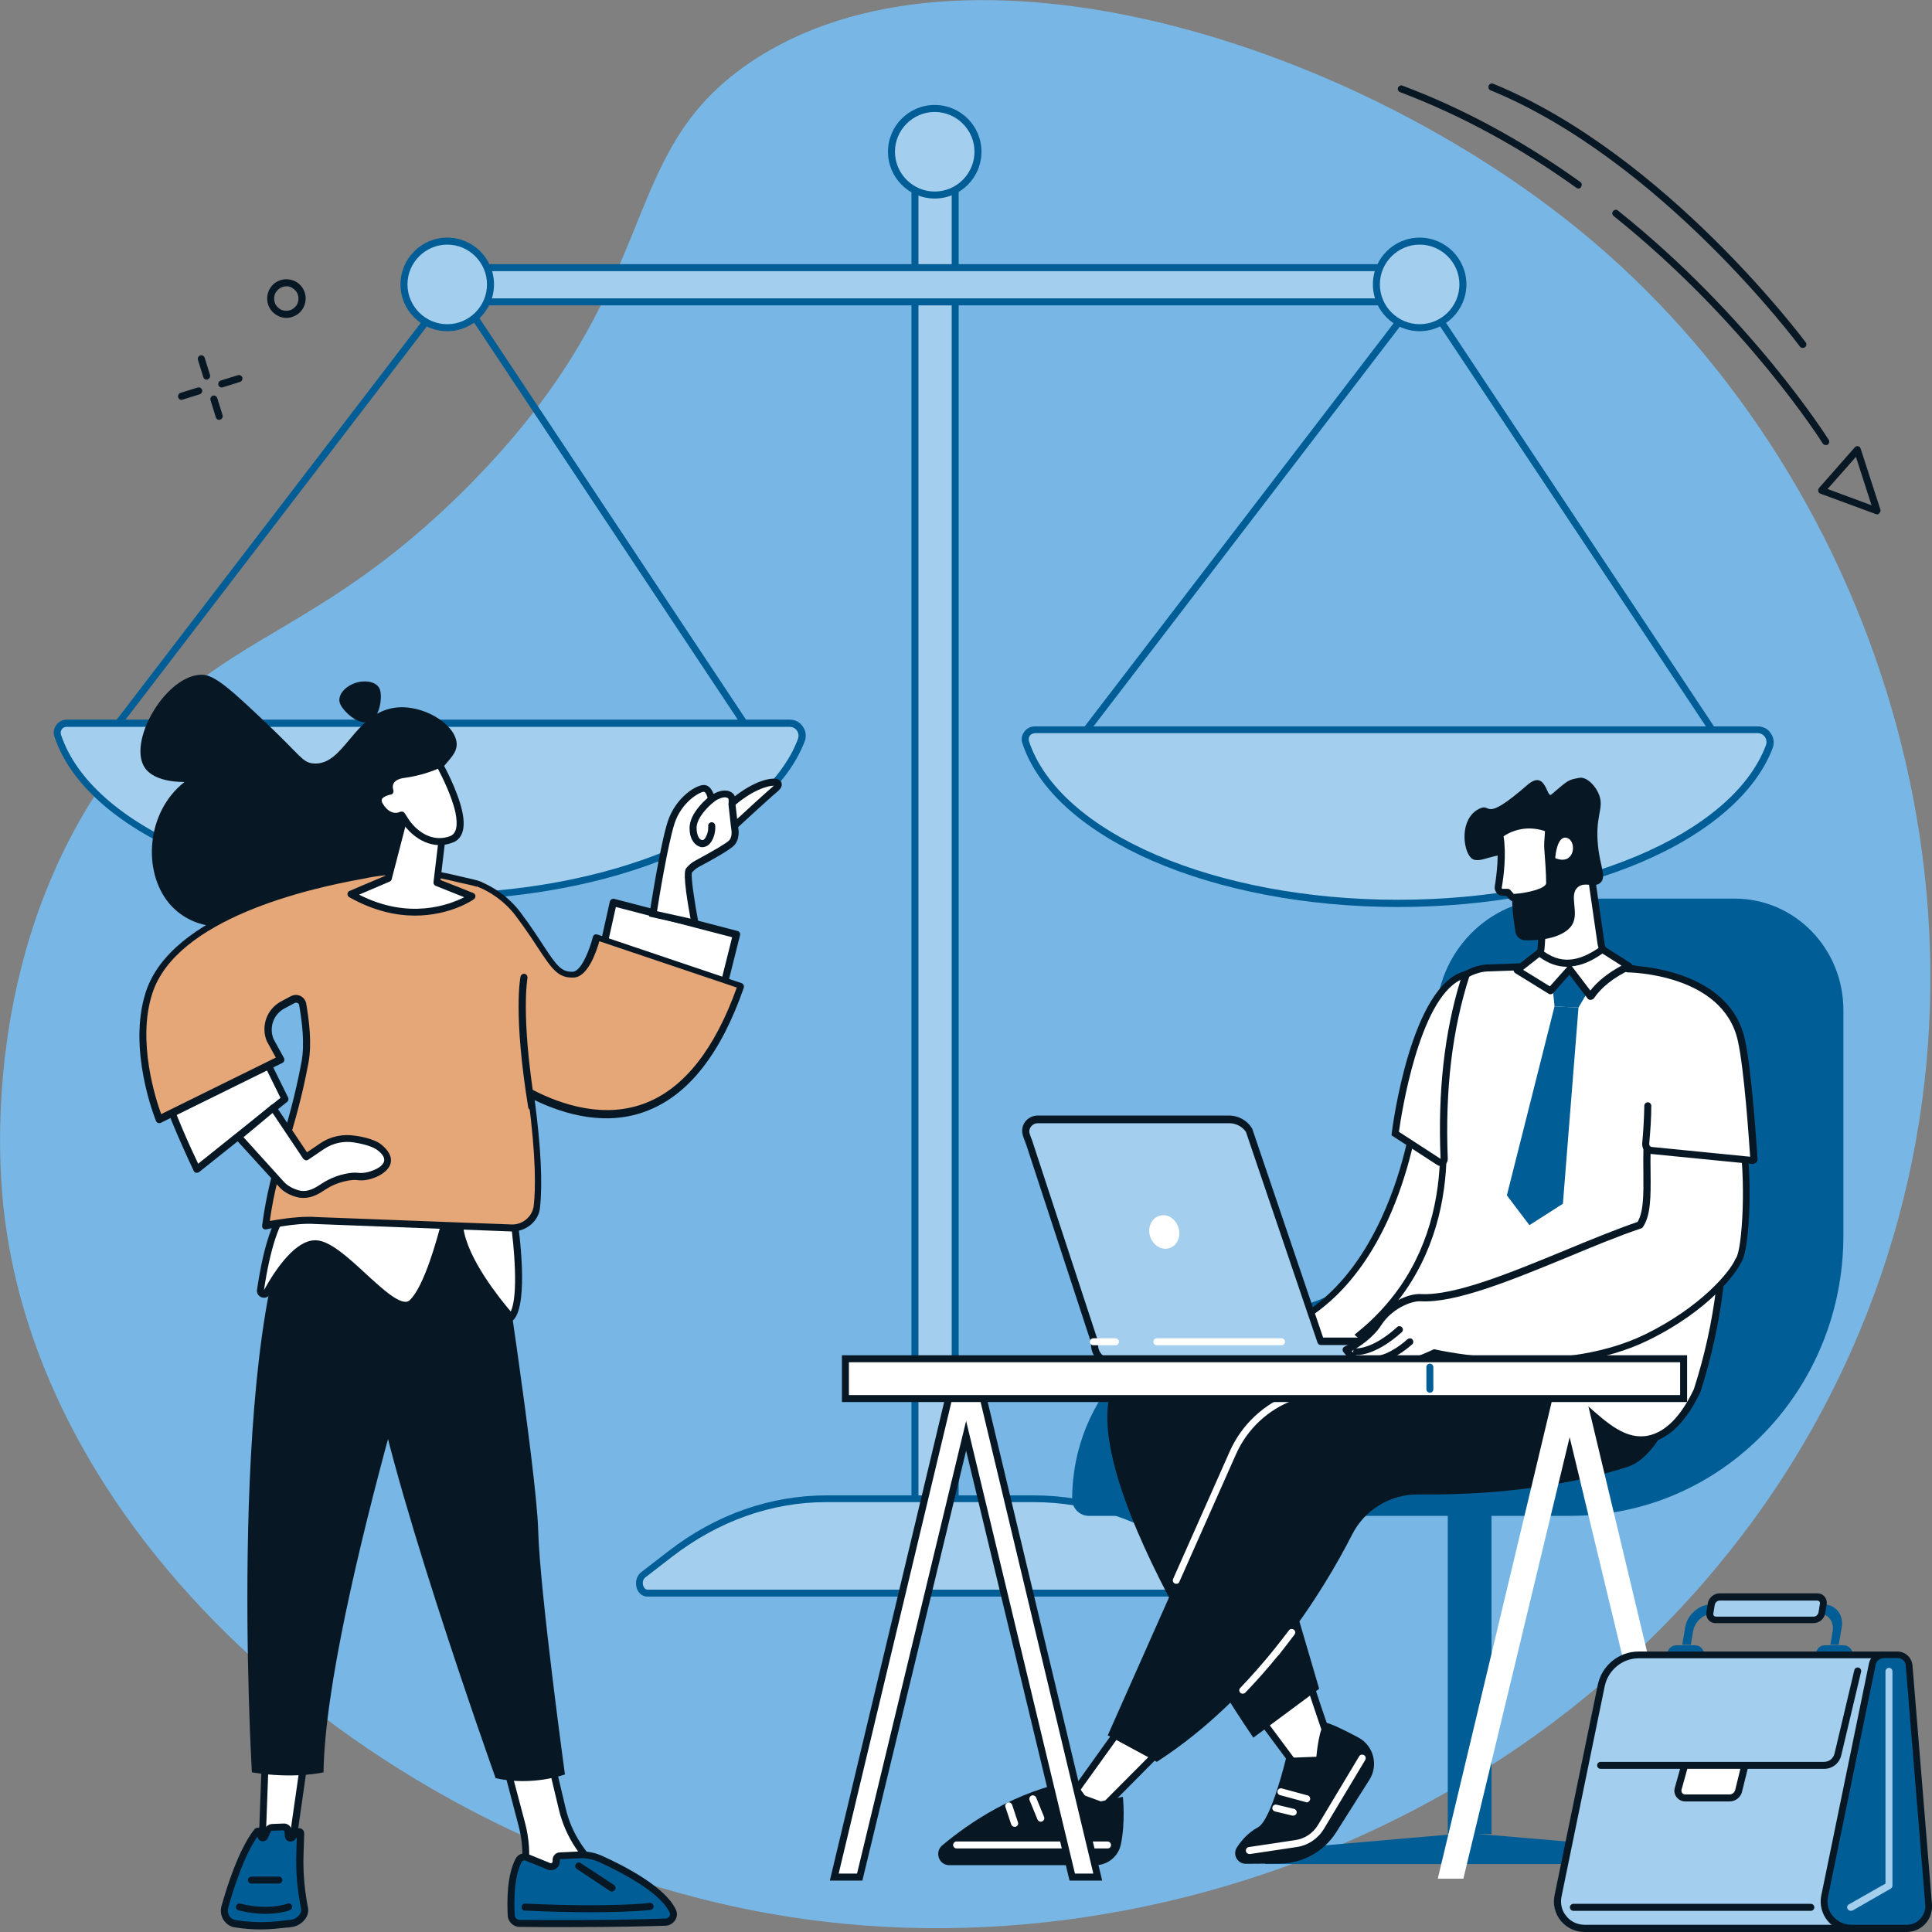 <svg width="500" height="500" viewBox="0 0 500 500" fill="none" xmlns="http://www.w3.org/2000/svg">
<rect x="0" y="0" width="500" height="500" fill="#808080" stroke="none"/>
<g clip-path="url(#clip0_113_902)">
<path d="M120.983 126.009C173.228 73.485 158.24 40.597 193.993 16.263C249.007 -21.142 351.692 11.023 412.303 62.523C486.518 125.587 524.799 240.694 481.161 344.838C434.694 455.788 312.508 513.312 203.503 495.964C106.116 480.484 10.413 403.807 0.843 311.89C-0.18 301.952 -4.815 248.042 27.387 201.602C53.991 163.233 79.512 167.691 120.983 126.009Z" fill="#78B7E5"/>
<path d="M447.695 196.663C447.394 196.663 447.094 196.543 446.973 196.241L367.883 77.22L277.177 195.579C276.876 196 276.334 196.061 275.913 195.76C275.491 195.458 275.431 194.916 275.732 194.495L367.221 75.111C367.402 74.871 367.703 74.75 367.943 74.75C368.244 74.75 368.485 74.931 368.666 75.172L448.418 195.278C448.719 195.699 448.598 196.241 448.177 196.543C448.057 196.663 447.876 196.663 447.695 196.663Z" fill="#005D95"/>
<path d="M454.858 188.893C457.085 188.893 458.65 191.122 457.867 193.23C449.079 216.48 409.414 233.827 361.864 233.827C313.531 233.827 273.324 215.938 265.439 192.085C264.897 190.519 266.101 188.893 267.726 188.893H454.858Z" fill="#A3CEED"/>
<path d="M361.864 234.731C313.652 234.731 272.723 216.902 264.597 192.386C264.236 191.362 264.416 190.278 265.078 189.375C265.741 188.471 266.704 187.989 267.787 187.989H454.918C456.303 187.989 457.567 188.652 458.289 189.796C459.071 190.881 459.252 192.326 458.771 193.591C454.377 205.156 442.339 215.637 424.823 223.106C407.188 230.635 384.797 234.731 361.864 234.731ZM267.727 189.796C267.245 189.796 266.764 190.037 266.523 190.399C266.222 190.82 266.162 191.302 266.282 191.784C274.167 215.576 314.374 232.863 361.864 232.863C408.271 232.863 448.297 216.058 457.025 192.868C457.266 192.146 457.206 191.362 456.784 190.76C456.363 190.098 455.641 189.736 454.858 189.736H267.727V189.796Z" fill="#005D95"/>
<path d="M197.184 194.977C196.883 194.977 196.582 194.856 196.461 194.555L117.372 75.473L26.665 193.832C26.364 194.254 25.822 194.314 25.401 194.013C24.98 193.712 24.919 193.17 25.22 192.748L116.709 73.365C116.89 73.124 117.191 73.003 117.432 73.003C117.733 73.003 117.973 73.184 118.154 73.425L197.906 193.531C198.207 193.953 198.087 194.495 197.665 194.796C197.545 194.916 197.364 194.977 197.184 194.977Z" fill="#005D95"/>
<path d="M204.346 187.206C206.573 187.206 208.138 189.435 207.355 191.543C198.568 214.793 158.902 232.141 111.352 232.141C63.019 232.141 22.812 214.251 14.927 190.399C14.386 188.833 15.589 187.206 17.215 187.206H204.346Z" fill="#A3CEED"/>
<path d="M111.353 232.984C63.14 232.984 22.211 215.155 14.085 190.64C13.724 189.616 13.905 188.532 14.567 187.628C15.229 186.725 16.192 186.243 17.275 186.243H204.407C205.791 186.243 207.055 186.905 207.777 188.05C208.56 189.134 208.74 190.579 208.259 191.844C203.865 203.409 191.827 213.89 174.312 221.359C156.676 228.888 134.345 232.984 111.353 232.984ZM17.215 188.11C16.734 188.11 16.252 188.351 16.011 188.712C15.71 189.134 15.65 189.616 15.771 190.098C23.655 213.89 63.862 231.237 111.353 231.237C157.759 231.237 197.786 214.432 206.513 191.242C206.754 190.519 206.694 189.736 206.273 189.134C205.851 188.471 205.129 188.11 204.346 188.11H17.215Z" fill="#005D95"/>
<path d="M247.202 46.741H236.789V398.687H247.202V46.741Z" fill="#A3CEED"/>
<path d="M248.104 399.59H235.886V45.838H248.104V399.59ZM237.691 397.783H246.299V47.645H237.691V397.783Z" fill="#005D95"/>
<path d="M372.037 69.269H111.955V78.123H372.037V69.269Z" fill="#A3CEED"/>
<path d="M373 79.027H111.052V68.365H372.939V79.027H373ZM112.857 77.22H371.134V70.172H112.857V77.22Z" fill="#005D95"/>
<path d="M367.401 84.809C373.585 84.809 378.597 79.793 378.597 73.606C378.597 67.418 373.585 62.402 367.401 62.402C361.218 62.402 356.206 67.418 356.206 73.606C356.206 79.793 361.218 84.809 367.401 84.809Z" fill="#A3CEED"/>
<path d="M367.402 85.713C360.721 85.713 355.304 80.291 355.304 73.606C355.304 66.92 360.721 61.499 367.402 61.499C374.083 61.499 379.5 66.92 379.5 73.606C379.5 80.291 374.023 85.713 367.402 85.713ZM367.402 63.306C361.744 63.306 357.109 67.944 357.109 73.606C357.109 79.267 361.744 83.906 367.402 83.906C373.06 83.906 377.694 79.267 377.694 73.606C377.694 67.944 373.06 63.306 367.402 63.306Z" fill="#005D95"/>
<path d="M115.747 84.809C121.93 84.809 126.943 79.793 126.943 73.606C126.943 67.418 121.93 62.402 115.747 62.402C109.564 62.402 104.552 67.418 104.552 73.606C104.552 79.793 109.564 84.809 115.747 84.809Z" fill="#A3CEED"/>
<path d="M115.747 85.713C109.066 85.713 103.648 80.291 103.648 73.606C103.648 66.92 109.066 61.499 115.747 61.499C122.428 61.499 127.845 66.92 127.845 73.606C127.845 80.291 122.428 85.713 115.747 85.713ZM115.747 63.306C110.089 63.306 105.454 67.944 105.454 73.606C105.454 79.267 110.089 83.906 115.747 83.906C121.405 83.906 126.039 79.267 126.039 73.606C126.039 67.944 121.405 63.306 115.747 63.306Z" fill="#005D95"/>
<path d="M244.059 50.277C250.125 49.081 254.074 43.191 252.879 37.12C251.684 31.049 245.797 27.098 239.731 28.294C233.665 29.49 229.716 35.381 230.911 41.451C232.106 47.522 237.993 51.473 244.059 50.277Z" fill="#A3CEED"/>
<path d="M241.905 51.379C235.224 51.379 229.807 45.958 229.807 39.272C229.807 32.586 235.224 27.165 241.905 27.165C248.586 27.165 254.003 32.586 254.003 39.272C254.003 45.958 248.586 51.379 241.905 51.379ZM241.905 28.972C236.247 28.972 231.612 33.61 231.612 39.272C231.612 44.934 236.247 49.572 241.905 49.572C247.563 49.572 252.197 44.934 252.197 39.272C252.197 33.61 247.563 28.972 241.905 28.972Z" fill="#005D95"/>
<path d="M167.57 412.3H315.517C317.624 412.3 318.406 408.866 316.601 407.541L309.077 402C296.557 392.724 282.172 387.845 267.485 387.845H213.856C199.591 387.845 185.627 392.784 173.589 402.06L166.486 407.541C164.681 408.927 165.463 412.3 167.57 412.3Z" fill="#A3CEED"/>
<path d="M315.457 413.203H167.57C166.306 413.203 165.222 412.36 164.801 411.035C164.38 409.71 164.56 407.963 165.945 406.879L173.047 401.397C185.266 391.941 199.41 387.002 213.916 387.002H267.546C282.413 387.002 296.979 391.941 309.679 401.337L317.203 406.879C318.406 407.782 318.888 409.469 318.406 411.035C317.805 412.36 316.721 413.203 315.457 413.203ZM213.796 388.748C199.711 388.748 185.988 393.627 174.07 402.783L166.968 408.264C166.306 408.806 166.246 409.77 166.486 410.433C166.607 410.734 166.908 411.396 167.57 411.396H315.517C316.24 411.396 316.541 410.673 316.601 410.433C316.842 409.77 316.721 408.806 316.059 408.264L308.535 402.723C296.136 393.567 281.931 388.748 267.486 388.748H213.796Z" fill="#005D95"/>
<path d="M129.952 453.018L134.948 472.052C135.971 475.846 136.212 479.822 135.73 483.737L134.707 491.748L160.047 487.592L156.797 485.183C151.139 480.966 147.106 474.943 145.481 468.076L141.148 449.705L129.952 453.018Z" fill="white"/>
<path d="M134.767 492.712C134.526 492.712 134.286 492.652 134.165 492.471C133.985 492.29 133.864 491.989 133.924 491.688L134.948 483.677C135.429 479.882 135.188 476.087 134.165 472.353L129.169 453.319C129.049 452.837 129.29 452.355 129.771 452.235L140.906 448.922C141.147 448.862 141.388 448.862 141.629 448.982C141.869 449.103 141.99 449.283 142.05 449.584L146.384 467.956C147.949 474.642 151.861 480.484 157.399 484.58L160.649 486.99C160.95 487.23 161.07 487.592 161.01 487.953C160.95 488.315 160.649 488.556 160.288 488.616L134.948 492.772C134.887 492.652 134.827 492.712 134.767 492.712ZM131.095 453.68L135.911 471.871C136.934 475.786 137.235 479.822 136.693 483.857L135.85 490.724L157.88 487.11L156.315 485.966C150.477 481.629 146.324 475.364 144.638 468.317L140.485 450.91L131.095 453.68Z" fill="#071824"/>
<path d="M132.3 495.723C132.119 492.35 132.059 485.664 134.226 481.508C134.587 480.786 135.49 480.424 136.272 480.725L142.051 483.074C142.953 483.436 143.917 482.773 143.917 481.809V481.388C143.917 480.846 144.338 480.364 144.94 480.304L149.936 480.063C151.801 479.942 153.667 480.304 155.353 481.087C160.529 483.376 171.484 488.857 174.132 494.579C174.734 495.904 173.771 497.35 172.326 497.41C167.812 497.591 156.376 497.952 134.467 497.771C133.323 497.771 132.36 496.868 132.3 495.723Z" fill="#005D95"/>
<path d="M146.264 498.735C142.713 498.735 138.8 498.735 134.467 498.675C132.841 498.675 131.457 497.35 131.397 495.723C131.216 492.109 131.156 485.363 133.443 481.026C134.045 479.882 135.43 479.34 136.633 479.822L142.412 482.171C142.592 482.231 142.773 482.171 142.833 482.111C142.893 482.05 143.014 481.93 143.014 481.749V481.328C143.014 480.304 143.856 479.4 144.879 479.4L149.875 479.159C151.861 479.039 153.908 479.46 155.714 480.243C161.733 482.954 172.206 488.375 174.914 494.218C175.336 495.061 175.275 496.085 174.734 496.928C174.192 497.771 173.289 498.314 172.326 498.374C168.474 498.494 160.408 498.735 146.264 498.735ZM133.203 495.663C133.263 496.326 133.804 496.868 134.467 496.868C156.015 497.049 167.451 496.687 172.266 496.506C172.627 496.506 172.988 496.266 173.229 495.964C173.41 495.663 173.47 495.302 173.289 494.94C170.761 489.459 159.626 483.978 154.991 481.87C153.426 481.147 151.681 480.846 149.996 480.906L145 481.147C144.94 481.147 144.879 481.207 144.879 481.328V481.749C144.879 482.532 144.518 483.195 143.856 483.616C143.254 484.038 142.412 484.098 141.75 483.857L135.971 481.508C135.61 481.388 135.189 481.508 135.008 481.87C132.962 485.845 133.022 492.23 133.203 495.663Z" fill="#071824"/>
<path d="M152.644 494.88C148.07 494.88 142.532 494.76 135.851 494.459C135.37 494.459 134.948 494.037 135.009 493.495C135.009 493.013 135.43 492.591 135.972 492.652C157.821 493.676 167.993 492.531 168.113 492.471C168.595 492.411 169.076 492.772 169.137 493.254C169.197 493.736 168.836 494.218 168.354 494.278C168.234 494.338 163.178 494.88 152.644 494.88Z" fill="#071824"/>
<path d="M158.362 489.519C158.181 489.519 158.001 489.459 157.88 489.399L149.273 483.677C148.852 483.376 148.731 482.833 149.032 482.412C149.333 481.99 149.875 481.87 150.296 482.171L158.904 487.833C159.325 488.134 159.445 488.676 159.144 489.098C158.964 489.339 158.663 489.519 158.362 489.519Z" fill="#071824"/>
<path d="M78.67 456.27L75.6 477.774H67.836L68.558 456.632L78.67 456.27Z" fill="white"/>
<path d="M75.6 478.677H67.835C67.595 478.677 67.354 478.557 67.173 478.376C66.993 478.195 66.933 477.954 66.933 477.714L67.715 456.571C67.715 456.09 68.136 455.728 68.558 455.728L78.609 455.367C78.85 455.367 79.151 455.487 79.332 455.668C79.512 455.849 79.573 456.15 79.573 456.391L76.503 477.894C76.382 478.376 76.021 478.677 75.6 478.677ZM68.738 476.87H74.757L77.586 457.174L69.461 457.475L68.738 476.87Z" fill="#071824"/>
<path d="M75.299 497.832C72.109 498.193 67.655 498.976 60.913 497.892C58.927 497.591 57.663 495.603 58.205 493.615C59.65 488.495 62.659 479.099 66.451 474.099C66.752 473.738 67.294 473.859 67.414 474.28L67.534 475.184C67.595 475.726 68.317 475.846 68.558 475.364L69.4 473.618C69.581 473.316 69.942 473.075 70.303 473.015L73.252 472.895C73.854 472.835 74.456 473.256 74.577 473.859L74.697 475.244C74.757 475.786 75.48 475.967 75.72 475.485L76.984 474.16C77.225 473.798 77.767 473.979 77.767 474.461L77.646 480.063C77.526 484.098 77.827 488.134 78.549 492.109L78.91 494.097C79.031 495.964 77.105 497.591 75.299 497.832Z" fill="#005D95"/>
<path d="M67.534 499.337C65.548 499.337 63.321 499.217 60.733 498.795C59.529 498.615 58.506 497.892 57.844 496.868C57.182 495.844 57.001 494.579 57.302 493.374C58.747 488.134 61.816 478.617 65.729 473.557C66.03 473.136 66.572 472.895 67.113 473.015C67.655 473.075 68.076 473.437 68.257 473.919L68.678 473.076C69.039 472.473 69.641 472.112 70.303 472.052L73.313 471.931C74.336 471.811 75.359 472.594 75.54 473.678V473.798L75.6 474.401L76.382 473.618C76.744 473.196 77.346 473.015 77.827 473.196C78.369 473.377 78.73 473.919 78.73 474.521L78.549 480.123C78.429 484.098 78.73 488.074 79.392 491.989L79.753 494.037C79.994 496.446 77.647 498.494 75.419 498.735C74.998 498.795 74.577 498.856 74.156 498.856C72.35 499.036 70.183 499.337 67.534 499.337ZM66.632 475.304C63.141 480.243 60.372 488.977 59.048 493.796C58.867 494.458 58.987 495.241 59.349 495.844C59.71 496.446 60.312 496.808 61.034 496.928C66.812 497.832 70.965 497.35 73.915 496.988C74.336 496.928 74.818 496.868 75.179 496.868C76.503 496.747 78.068 495.482 77.947 494.157L77.586 492.17C76.864 488.134 76.563 484.038 76.683 479.942L76.804 475.545L76.382 475.967C76.082 476.449 75.48 476.69 74.878 476.569C74.216 476.449 73.794 475.906 73.734 475.244L73.614 473.919C73.554 473.798 73.433 473.678 73.313 473.678L70.303 473.798C70.243 473.798 70.183 473.859 70.123 473.919L69.34 475.666C69.039 476.268 68.437 476.569 67.835 476.509C67.234 476.449 66.752 475.967 66.632 475.304Z" fill="#071824"/>
<path d="M68.678 495.302C66.692 495.302 64.344 495.061 61.756 494.398C61.275 494.278 60.974 493.796 61.094 493.314C61.214 492.832 61.696 492.531 62.177 492.651C69.4 494.519 74.336 492.712 74.396 492.651C74.877 492.471 75.359 492.712 75.54 493.194C75.72 493.675 75.479 494.157 74.998 494.338C74.938 494.398 72.53 495.302 68.678 495.302Z" fill="#071824"/>
<path d="M72.169 487.471H65.067C64.585 487.471 64.164 487.05 64.164 486.568C64.164 486.086 64.585 485.664 65.067 485.664H72.169C72.651 485.664 73.072 486.086 73.072 486.568C73.072 487.05 72.711 487.471 72.169 487.471Z" fill="#071824"/>
<path d="M128.688 314.661C128.688 314.661 138.86 380.376 139.282 396.037C139.703 411.758 146.203 459.222 146.203 459.222C146.203 459.222 137.837 462.354 128.267 460.186C128.267 460.186 98.232 376.099 96.005 350.319C93.778 324.539 101.241 312.733 101.241 312.733L128.688 314.661Z" fill="#071824"/>
<path d="M118.757 310.565C118.757 310.565 84.328 415.854 83.726 458.68C83.726 458.68 76.142 460.487 65.188 458.68C65.188 458.68 58.205 341.164 78.369 308.216L118.757 310.565Z" fill="#071824"/>
<path d="M108.945 220.395C106.778 232.863 94.138 246.235 81.378 244.489C79.271 244.187 73.674 243.043 67.775 236.176C59.649 242.019 49.297 240.453 43.699 233.707C36.898 225.455 37.8 210.216 47.732 202.385C39.847 202.325 37.74 199.313 37.138 198.109C33.467 191.061 43.157 174.617 52.246 174.617C55.617 174.617 60.071 178.774 68.798 187.026C77.827 195.579 78.248 197.265 80.957 197.567C89.022 198.41 91.43 184.737 102.083 183.171C109.367 182.147 117.552 187.267 118.154 192.085C118.696 196.241 113.339 197.687 110.33 205.939C108.223 212.083 109.968 214.673 108.945 220.395Z" fill="#071824"/>
<path d="M98.352 178.533C98.954 180.46 98.352 185.821 95.463 186.785C92.573 187.748 88.541 183.833 87.939 181.906C87.337 179.978 89.143 177.689 92.032 176.726C94.921 175.822 97.75 176.605 98.352 178.533Z" fill="#071824"/>
<path d="M132.96 315.504C132.96 315.504 136.151 336.827 132.238 340.923C132.238 340.923 119.478 326.949 118.876 316.829L132.96 315.504Z" fill="white"/>
<path d="M132.238 341.826C131.997 341.826 131.756 341.706 131.576 341.525C131.034 340.923 118.575 327.189 117.973 316.889C117.973 316.408 118.334 315.986 118.815 315.926L132.9 314.601C133.381 314.54 133.803 314.902 133.863 315.384C134.224 317.612 136.993 337.248 132.9 341.585C132.719 341.706 132.539 341.826 132.238 341.826ZM119.899 317.612C120.922 325.804 129.589 336.345 132.178 339.417C134.224 335.2 133.02 322.31 132.178 316.468L119.899 317.612Z" fill="#071824"/>
<path d="M115.265 315.685C115.265 315.685 111.292 332.912 106.597 337.188C101.902 341.465 89.022 322.311 81.859 321.889C77.044 321.588 71.867 329.358 69.038 334.478C68.557 335.321 67.293 334.899 67.413 333.936C68.376 327.31 70.603 315.805 74.696 312.613L115.265 315.685Z" fill="white"/>
<path d="M104.972 338.754C101.842 338.754 97.689 334.899 93.355 330.924C89.323 327.189 84.748 322.973 81.799 322.853C78.609 322.672 74.215 327.069 69.821 334.96C69.4 335.743 68.557 336.044 67.714 335.743C66.872 335.442 66.39 334.658 66.51 333.815C67.714 325.623 70.001 315.143 74.155 311.89C74.335 311.77 74.576 311.709 74.757 311.709L115.385 314.842C115.626 314.842 115.866 315.022 116.047 315.203C116.228 315.444 116.288 315.685 116.228 315.926C116.047 316.649 112.135 333.454 107.259 337.911C106.537 338.453 105.754 338.754 104.972 338.754ZM81.558 320.985C81.678 320.985 81.739 320.985 81.859 320.985C85.47 321.166 90.105 325.443 94.559 329.539C99.013 333.634 104.009 338.272 105.995 336.526C109.787 333.032 113.218 320.263 114.181 316.528L74.997 313.516C72.289 315.926 69.881 323.335 68.316 333.875C71.627 327.912 76.622 320.985 81.558 320.985Z" fill="#071824"/>
<path d="M158.722 233.586L190.563 241.838L186.049 259.908L154.208 253.825L158.722 233.586Z" fill="white"/>
<path d="M186.048 260.812C185.988 260.812 185.928 260.812 185.868 260.812L154.027 254.728C153.786 254.668 153.546 254.548 153.425 254.307C153.305 254.126 153.245 253.825 153.305 253.584L157.819 233.345C157.879 233.104 158 232.924 158.24 232.743C158.421 232.623 158.722 232.562 158.963 232.623L190.864 240.935C191.345 241.055 191.646 241.537 191.526 242.019L187.011 260.029C186.831 260.511 186.47 260.812 186.048 260.812ZM155.291 253.102L185.386 258.884L189.479 242.561L159.384 234.731L155.291 253.102Z" fill="#071824"/>
<path d="M191.827 255.03L154.509 242.441C154.509 242.441 152.222 251.897 148.55 252.078C143.494 252.379 142.772 247.922 134.345 236.598C129.65 230.273 123.27 228.466 123.27 228.466L109.728 240.152L126.159 275.328C126.159 275.328 171.001 315.022 191.827 255.03Z" fill="#E5A678"/>
<path d="M122.006 228.165C115.385 226.78 103.648 222.202 85.29 229.009C85.29 229.009 76.322 234.128 75.78 241.537C75.178 249.608 80.896 264.245 78.85 275.027C75.118 294.663 70.784 301.108 68.678 317.191C68.678 317.191 76.081 315.444 81.498 315.805L132.299 317.733C135.669 317.853 138.619 315.384 138.98 312.011C139.522 307.312 139.522 298.94 137.596 284.243C136.572 276.714 137.054 251.897 131.757 236.658C130.252 232.321 126.521 229.069 122.006 228.165Z" fill="#E5A678"/>
<path d="M66.27 269.245L73.734 284.363L50.922 302.554C50.922 302.554 42.916 285.809 42.134 280.267L66.27 269.245Z" fill="white"/>
<path d="M50.922 303.518C50.861 303.518 50.801 303.518 50.741 303.518C50.5 303.457 50.259 303.277 50.139 303.036C49.838 302.373 42.074 286.11 41.231 280.508C41.171 280.087 41.411 279.725 41.773 279.545L65.909 268.522C66.33 268.341 66.872 268.522 67.113 268.944L74.576 284.062C74.757 284.424 74.636 284.905 74.335 285.146L51.523 303.337C51.343 303.457 51.162 303.518 50.922 303.518ZM43.157 280.87C44.18 285.869 49.597 297.675 51.283 301.169L72.59 284.122L65.849 270.449L43.157 280.87Z" fill="#071824"/>
<path d="M79.934 268.341L78.369 259.908C78.128 258.704 76.804 258.101 75.78 258.643L73.192 260.029C69.942 261.776 68.558 265.691 69.942 269.124L72.711 274.124L41.291 289.604C41.291 289.604 33.888 271.473 38.643 256.776C46.829 231.659 100.278 225.575 100.278 225.575L79.934 268.341Z" fill="#E5A678"/>
<path d="M137.596 287.315C137.175 287.315 136.753 287.014 136.693 286.532C132.781 262.378 134.647 253.162 134.707 252.741C134.827 252.259 135.309 251.958 135.79 252.018C136.272 252.138 136.573 252.62 136.513 253.102C136.513 253.222 134.707 262.559 138.499 286.231C138.559 286.712 138.258 287.194 137.777 287.255C137.656 287.315 137.656 287.315 137.596 287.315Z" fill="#071824"/>
<path d="M189.178 214.613C189.178 214.613 198.147 206.24 200.735 204.132C203.624 201.723 197.003 200.94 188.456 208.77L189.178 214.613Z" fill="white"/>
<path d="M188.516 216.42L187.493 208.348L187.854 208.047C194.174 202.265 199.411 201.06 201.216 201.662C201.818 201.843 202.24 202.265 202.3 202.807C202.42 203.469 202.059 204.132 201.277 204.795C198.749 206.903 189.841 215.155 189.78 215.215L188.516 216.42ZM189.419 209.071L189.901 212.745C192.489 210.336 198.207 205.096 200.193 203.409C200.253 203.409 200.253 203.349 200.314 203.349C200.253 203.349 200.253 203.349 200.193 203.349C198.689 203.349 194.596 204.433 189.419 209.071Z" fill="#071824"/>
<path d="M189.96 212.866C190.021 213.348 190.081 213.769 190.141 214.251C190.261 215.034 190.442 216.902 189.359 218.106C188.275 219.251 182.978 222.142 180.45 223.467C179.608 223.949 178.825 224.551 178.223 225.274C177.381 226.298 179.788 238.887 179.788 238.887L168.954 236.478C168.954 236.478 171.663 219.01 173.649 212.866C175.635 206.722 180.932 203.831 182.256 204.012C183.64 204.192 184.062 206.843 184.062 206.843C184.062 206.843 187.011 204.554 188.817 205.758C189.78 206.421 189.298 207.505 189.419 208.529L189.96 212.866Z" fill="white"/>
<path d="M180.992 240.092L167.991 237.2L168.112 236.357C168.232 235.634 170.82 218.769 172.806 212.625C174.913 206.18 180.511 202.867 182.437 203.168C183.641 203.349 184.303 204.493 184.664 205.457C185.868 204.795 187.854 204.072 189.359 205.096C190.442 205.819 190.382 206.903 190.382 207.686C190.382 207.987 190.382 208.228 190.382 208.469L190.863 212.806C190.924 213.227 190.984 213.709 191.044 214.131C191.225 215.034 191.405 217.263 190.021 218.769C188.937 219.913 184.483 222.443 180.932 224.31C180.21 224.672 179.608 225.214 179.066 225.816C178.765 226.961 179.728 233.345 180.752 238.766L180.992 240.092ZM170.038 235.815L178.705 237.742C176.538 226.057 177.321 225.093 177.561 224.732C178.224 223.889 179.066 223.166 180.029 222.684C184.724 220.154 187.974 218.227 188.697 217.504C189.539 216.6 189.359 215.095 189.238 214.432C189.178 213.95 189.118 213.468 189.058 212.986L188.576 208.65C188.516 208.288 188.516 207.927 188.576 207.565C188.576 206.843 188.576 206.662 188.335 206.541C187.312 205.879 185.266 207.083 184.664 207.565L183.46 208.469L183.219 206.963C183.099 206.06 182.617 204.975 182.196 204.915C181.293 204.855 176.418 207.385 174.552 213.167C172.867 218.468 170.579 232.261 170.038 235.815Z" fill="#071824"/>
<path d="M181.775 219.251C181.534 219.251 181.354 219.251 181.113 219.13C179.909 218.769 178.525 217.383 178.465 214.492C178.284 210.216 183.52 206.18 183.761 205.999C184.183 205.698 184.724 205.758 185.025 206.18C185.326 206.602 185.266 207.144 184.845 207.445C183.52 208.469 180.15 211.661 180.27 214.432C180.33 216.239 180.993 217.263 181.594 217.383C182.016 217.504 182.377 217.142 182.497 216.902C183.46 215.396 183.28 213.89 183.28 213.83C183.22 213.348 183.581 212.866 184.062 212.806C184.544 212.745 185.025 213.047 185.085 213.589C185.085 213.649 185.386 215.817 184.062 217.865C183.46 218.769 182.618 219.251 181.775 219.251Z" fill="#071824"/>
<path d="M132.6 318.697C132.479 318.697 132.419 318.697 132.299 318.697L81.498 316.769C76.262 316.408 68.979 318.154 68.918 318.154C68.618 318.215 68.317 318.154 68.136 317.974C67.895 317.793 67.835 317.492 67.835 317.191C68.979 308.577 70.664 302.855 72.65 296.229C74.336 290.567 76.262 284.183 78.007 274.967C78.91 270.208 78.188 264.486 77.405 260.029C77.345 259.788 77.165 259.607 76.924 259.547C76.803 259.487 76.502 259.427 76.202 259.607L73.613 260.993C70.784 262.498 69.581 265.872 70.784 268.883L73.493 273.822C73.613 274.063 73.613 274.304 73.553 274.545C73.493 274.786 73.312 274.967 73.072 275.087L41.652 290.567C41.412 290.688 41.171 290.688 40.93 290.628C40.689 290.567 40.509 290.387 40.388 290.146C40.087 289.363 32.925 271.534 37.74 256.716C44.301 236.538 78.97 228.406 93.597 225.876C95.763 225.395 97.93 225.093 100.037 224.913H100.097C100.157 224.913 100.157 224.913 100.217 224.913C108.464 224.25 114.663 225.756 119.238 226.84C120.261 227.081 121.284 227.322 122.127 227.503C122.488 227.563 122.849 227.683 123.27 227.804C123.33 227.804 123.33 227.804 123.391 227.804C123.391 227.804 123.571 227.864 123.872 227.985H123.932C124.113 228.045 124.233 228.105 124.414 228.165C124.594 228.225 124.775 228.286 124.895 228.406C127.122 229.37 131.396 231.659 134.827 236.297C137.355 239.67 139.161 242.441 140.605 244.669C144.156 250.09 145.36 251.596 148.249 251.476C150.536 251.355 152.703 245.392 153.426 242.501C153.486 242.26 153.666 242.019 153.847 241.899C154.088 241.778 154.328 241.778 154.569 241.838L191.887 254.427C192.128 254.487 192.308 254.668 192.429 254.909C192.549 255.15 192.549 255.391 192.489 255.632C186.651 272.497 178.344 283.159 167.751 287.375C157.097 291.652 146.143 288.459 138.378 284.725C140.003 296.952 140.425 306.228 139.762 312.432C139.522 315.866 136.332 318.697 132.6 318.697ZM79.993 314.902C80.535 314.902 81.077 314.902 81.558 314.962L132.359 316.889C135.248 317.01 137.836 314.842 138.137 311.95C138.619 307.734 138.739 299.602 136.753 284.424C136.693 284.002 136.633 283.52 136.572 282.978C136.572 282.677 136.693 282.315 136.994 282.135C137.295 281.954 137.596 281.954 137.897 282.074C145.36 285.929 156.555 289.664 167.269 285.387C177.141 281.472 185.025 271.413 190.683 255.572L155.111 243.585C154.389 246.175 152.162 252.801 148.55 252.982C144.457 253.222 142.832 250.753 139.281 245.392C137.836 243.163 136.031 240.453 133.563 237.14C130.373 232.863 126.4 230.695 124.354 229.792C124.173 229.731 124.053 229.671 123.872 229.611C123.692 229.551 123.571 229.49 123.451 229.43L123.511 229.249H123.451L123.391 229.49C123.27 229.43 123.15 229.43 123.09 229.37C123.03 229.37 123.03 229.37 122.969 229.37C122.548 229.249 122.187 229.129 121.886 229.069C120.983 228.888 119.96 228.647 118.876 228.406C114.422 227.322 108.343 225.816 100.338 226.479C100.338 226.479 100.338 226.479 100.278 226.479H100.217C98.111 226.659 96.004 226.961 93.897 227.442C79.572 229.972 45.685 237.803 39.425 257.077C35.393 269.425 40.328 284.544 41.713 288.339L71.386 273.702L69.099 269.546C69.099 269.546 69.039 269.486 69.039 269.425C67.474 265.57 69.039 261.173 72.71 259.186L75.299 257.8C76.021 257.439 76.803 257.379 77.586 257.68C78.308 257.981 78.91 258.583 79.151 259.366C79.151 259.427 79.151 259.427 79.211 259.487C79.993 264.125 80.776 270.028 79.813 275.148C78.067 284.484 76.081 290.929 74.396 296.591C72.53 302.795 70.905 308.216 69.821 315.986C71.868 315.625 76.141 314.902 79.993 314.902ZM123.571 228.888L123.631 228.647L123.571 228.888Z" fill="#071824"/>
<path d="M70.785 286.712L79.272 299.422L83.364 296.651C85.892 294.964 88.962 294.302 91.911 294.844C91.911 294.844 96.305 295.446 98.171 296.952C102.685 300.626 98.713 302.915 97.81 303.337C96.426 304.06 94.5 304.783 92.393 304.481C91.189 304.301 87.999 304.722 85.11 306.288C82.943 307.493 80.415 309.902 76.924 308.939C73.975 308.156 72.65 306.409 72.65 306.409L61.636 294.242L70.785 286.712Z" fill="white"/>
<path d="M78.549 310.023C77.947 310.023 77.406 309.963 76.743 309.782C73.734 308.999 72.289 307.252 72.049 306.951L61.034 294.844C60.853 294.663 60.793 294.422 60.793 294.181C60.793 293.94 60.913 293.7 61.094 293.579L70.123 286.05C70.303 285.869 70.604 285.809 70.845 285.869C71.085 285.929 71.326 286.05 71.447 286.291L79.452 298.217L82.823 295.928C85.531 294.061 88.842 293.398 92.032 293.94C92.152 293.94 96.666 294.543 98.713 296.229C100.458 297.675 101.301 299.121 101.181 300.566C101.06 301.952 99.977 303.216 98.231 304.18C96.185 305.264 94.138 305.686 92.272 305.385C91.309 305.264 88.3 305.626 85.531 307.071C85.11 307.312 84.689 307.553 84.207 307.854C82.702 308.878 80.836 310.023 78.549 310.023ZM63.02 294.302L73.373 305.746L73.433 305.807C73.433 305.807 74.637 307.312 77.225 308.035C79.572 308.698 81.498 307.493 83.304 306.288C83.786 305.987 84.267 305.686 84.749 305.445C87.758 303.819 91.129 303.337 92.573 303.518C94.439 303.759 96.245 303.096 97.449 302.494C98.653 301.891 99.375 301.048 99.435 300.325C99.555 299.301 98.532 298.277 97.629 297.615C96.245 296.531 92.934 295.868 91.791 295.687C88.962 295.205 86.193 295.808 83.846 297.374L79.753 300.145C79.572 300.265 79.332 300.325 79.091 300.265C78.85 300.205 78.669 300.084 78.489 299.904L70.544 288.038L63.02 294.302Z" fill="#071824"/>
<path d="M115.024 211.962L113.038 228.346L122.187 232.02C122.187 232.02 108.644 241.597 90.888 231.418L100.458 227.322L105.394 208.288L115.024 211.962Z" fill="white"/>
<path d="M107.38 236.959C102.505 236.959 96.726 235.755 90.406 232.201C90.105 232.02 89.925 231.719 89.925 231.358C89.925 230.996 90.166 230.695 90.466 230.575L99.676 226.659L104.491 208.047C104.551 207.806 104.732 207.565 104.972 207.445C105.213 207.324 105.454 207.324 105.695 207.385L115.265 211.059C115.626 211.179 115.867 211.601 115.867 212.023L114.001 227.744L122.488 231.117C122.789 231.237 123.029 231.538 123.029 231.84C123.09 232.141 122.909 232.502 122.668 232.683C122.608 232.803 116.589 236.959 107.38 236.959ZM92.934 231.538C105.875 238.164 116.348 234.128 120.14 232.201L112.737 229.25C112.376 229.069 112.135 228.707 112.195 228.286L114.061 212.565L106.056 209.493L101.361 227.563C101.301 227.804 101.12 228.045 100.819 228.165L92.934 231.538Z" fill="#071824"/>
<path d="M103.949 210.938C103.949 210.938 100.88 212.625 98.352 208.65C96.365 205.517 100.88 204.795 100.88 204.795C100.88 204.795 99.435 201.12 104.611 200.398C109.848 199.735 113.64 197.807 113.64 197.807C113.64 197.807 117.432 204.493 118.636 210.035C119.358 213.408 119.177 216.359 116.649 217.263C109.728 219.672 105.153 212.866 105.153 212.866L103.949 210.938Z" fill="white"/>
<path d="M113.761 218.709C108.103 218.709 104.491 213.468 104.491 213.408L103.649 212.083C102.084 212.505 99.616 212.264 97.63 209.192C96.787 207.867 96.907 206.843 97.208 206.18C97.69 205.036 98.954 204.433 99.857 204.192C99.796 203.53 99.857 202.686 100.338 201.843C101.06 200.638 102.505 199.855 104.551 199.554C109.547 198.892 113.279 197.024 113.279 197.024C113.7 196.784 114.242 196.964 114.483 197.386C114.663 197.687 118.335 204.252 119.599 209.854C120.863 215.516 118.877 217.504 117.011 218.106C115.867 218.528 114.784 218.709 113.761 218.709ZM103.95 210.035C104.251 210.035 104.551 210.155 104.732 210.457L105.996 212.384C106.177 212.625 110.209 218.588 116.409 216.42C118.094 215.817 118.576 213.769 117.854 210.216C116.89 205.879 114.302 200.819 113.339 198.952C111.955 199.554 108.765 200.759 104.792 201.301C103.287 201.482 102.324 201.964 101.903 202.686C101.422 203.469 101.783 204.433 101.783 204.433C101.903 204.674 101.843 204.975 101.723 205.216C101.602 205.457 101.361 205.638 101.06 205.638C100.459 205.758 99.134 206.18 98.833 206.843C98.713 207.144 98.773 207.565 99.134 208.107C101.181 211.36 103.468 210.155 103.528 210.095C103.649 210.095 103.829 210.035 103.95 210.035Z" fill="#071824"/>
<path d="M371.614 263.884V291.23C371.614 317.974 350.547 339.598 324.545 339.598C298.543 339.598 277.477 361.282 277.477 387.965C277.477 390.375 279.403 392.302 281.81 392.302H406.464C445.467 392.302 477.067 359.836 477.067 319.781V261.414C477.067 245.452 464.488 232.562 448.958 232.562H402.07C385.277 232.562 371.614 246.597 371.614 263.884Z" fill="#005D95"/>
<path d="M385.999 343.031H374.684V474.642H385.999V343.031Z" fill="#005D95"/>
<path d="M327.435 478.918L377.392 474.581H381.967L433.008 478.918V482.412H327.435V478.918Z" fill="#005D95"/>
<path d="M346.336 455.969C345.192 454.825 338.451 433.924 338.451 433.924L325.209 443.38L339.715 462.896L346.336 455.969Z" fill="white"/>
<path d="M339.714 463.8C339.413 463.8 339.173 463.679 338.992 463.438L324.486 443.922C324.366 443.742 324.306 443.501 324.306 443.26C324.366 443.019 324.486 442.778 324.667 442.658L337.909 433.201C338.149 433.02 338.45 432.96 338.691 433.08C338.992 433.201 339.173 433.381 339.293 433.683C342.423 443.441 346.215 454.403 346.937 455.367C347.298 455.728 347.238 456.27 346.937 456.572L340.376 463.498C340.196 463.739 339.955 463.8 339.714 463.8ZM326.473 443.621L339.775 461.511L345.131 455.849C343.567 452.717 339.895 441.513 337.909 435.429L326.473 443.621Z" fill="#071824"/>
<path d="M322.439 482.352L331.227 482.291C337.065 482.231 342.483 479.28 345.673 474.401L354.4 460.607C356.808 456.812 355.484 451.753 351.511 449.645C347.9 447.717 344.048 445.85 343.205 445.91C341.399 446.091 340.677 454.644 340.677 454.644L332.852 454.945C332.852 454.945 329 471.088 325.569 472.895C323.101 474.22 321.356 476.208 320.212 477.954C318.828 479.882 320.212 482.352 322.439 482.352Z" fill="#071824"/>
<path d="M323.342 479.822C322.921 479.822 322.499 479.521 322.439 479.039C322.379 478.557 322.68 478.075 323.222 478.015L335.26 476.208C337.728 475.846 339.834 474.401 341.098 472.293L351.752 454.524C351.993 454.102 352.534 453.981 353.016 454.222C353.437 454.463 353.558 455.005 353.317 455.487L342.663 473.256C341.098 475.846 338.51 477.593 335.561 478.015L323.523 479.822C323.402 479.822 323.402 479.822 323.342 479.822Z" fill="white"/>
<path d="M338.209 466.45C338.149 466.45 338.029 466.45 337.968 466.39L331.287 464.583C330.806 464.462 330.505 463.98 330.625 463.498C330.746 463.017 331.227 462.715 331.709 462.836L338.39 464.643C338.871 464.763 339.172 465.245 339.052 465.727C338.931 466.149 338.57 466.45 338.209 466.45Z" fill="white"/>
<path d="M334.718 469.883C334.658 469.883 334.598 469.883 334.477 469.883L329.963 468.799C329.482 468.678 329.181 468.197 329.301 467.715C329.421 467.233 329.903 466.932 330.384 467.052L334.899 468.136C335.38 468.257 335.681 468.739 335.561 469.221C335.501 469.582 335.139 469.883 334.718 469.883Z" fill="white"/>
<path d="M301.132 451.994L285.783 467.474L277.598 464.462L291.802 444.705L301.132 451.994Z" fill="white"/>
<path d="M285.784 468.377C285.663 468.377 285.603 468.377 285.483 468.317L277.357 465.305C277.116 465.185 276.875 465.004 276.815 464.703C276.755 464.462 276.755 464.161 276.936 463.92L291.08 444.163C291.201 443.983 291.442 443.802 291.682 443.802C291.923 443.742 292.164 443.802 292.344 443.983L301.674 451.271C301.854 451.452 301.975 451.693 302.035 451.933C302.035 452.174 301.975 452.415 301.794 452.656L286.446 468.136C286.205 468.257 286.024 468.377 285.784 468.377ZM279.042 464.04L285.543 466.45L299.808 452.114L291.983 446.031L279.042 464.04Z" fill="#071824"/>
<path d="M290.599 465.004C290.599 465.004 291.321 471.57 290.057 477.412C289.395 480.484 286.626 482.713 283.436 482.713H245.697C242.988 482.713 241.785 479.34 243.831 477.593C250.512 471.991 262.851 463.378 278.019 460.848L282.232 466.751L290.599 465.004Z" fill="#071824"/>
<path d="M286.626 478.376H247.563C247.081 478.376 246.66 477.954 246.66 477.473C246.66 476.991 247.081 476.569 247.563 476.569H286.626C287.108 476.569 287.529 476.991 287.529 477.473C287.529 478.015 287.168 478.376 286.626 478.376Z" fill="white"/>
<path d="M269.351 471.449C268.99 471.449 268.689 471.268 268.509 470.907L266.462 465.908C266.282 465.426 266.462 464.944 266.944 464.703C267.425 464.522 267.907 464.703 268.148 465.185L270.194 470.184C270.375 470.666 270.194 471.148 269.712 471.389C269.592 471.449 269.472 471.449 269.351 471.449Z" fill="white"/>
<path d="M262.55 472.774C262.189 472.774 261.828 472.533 261.707 472.172L260.202 467.654C260.022 467.173 260.323 466.691 260.804 466.51C261.286 466.329 261.767 466.631 261.948 467.112L263.453 471.63C263.633 472.112 263.332 472.594 262.851 472.774C262.73 472.774 262.67 472.774 262.55 472.774Z" fill="white"/>
<path d="M382.509 343.874C382.509 343.874 312.267 335.682 291.381 353.813C270.495 371.883 324.365 449.705 324.365 449.705L341.399 437.056L325.268 382.062L390.213 363.631L382.509 343.874Z" fill="#071824"/>
<path d="M421.151 379.653C410.919 382.906 392.681 387.062 367.161 386.761C359.938 386.64 353.197 390.676 349.946 397.121C342.362 411.938 326.051 438.682 299.387 455.969L286.687 449.102L319.189 375.919C322.139 369.233 327.676 364.053 334.538 361.523L398.941 337.911C398.941 337.911 418.924 332.309 428.675 350.139C430.421 353.331 433.671 347.609 434.453 350.199C437.042 359.053 429.939 376.882 421.151 379.653Z" fill="#071824"/>
<path d="M304.443 409.89C304.322 409.89 304.202 409.89 304.081 409.83C303.6 409.649 303.419 409.107 303.6 408.625L318.286 375.557C321.356 368.691 327.134 363.27 334.177 360.679L364.994 349.356C365.475 349.175 365.957 349.416 366.138 349.898C366.318 350.38 366.077 350.861 365.596 351.042L334.778 362.366C328.158 364.775 322.801 369.835 319.911 376.28L305.225 409.348C305.105 409.71 304.804 409.89 304.443 409.89Z" fill="white"/>
<path d="M321.596 438.321C321.356 438.321 321.175 438.26 320.994 438.08C320.633 437.718 320.633 437.176 320.994 436.815C323.944 433.743 326.773 430.49 329.542 427.117C329.842 426.756 330.444 426.696 330.805 426.997C331.167 427.298 331.227 427.9 330.926 428.262C328.157 431.695 325.208 435.008 322.259 438.08C322.078 438.26 321.837 438.321 321.596 438.321Z" fill="white"/>
<path d="M330.204 428.563C330.024 428.563 329.783 428.503 329.663 428.382C329.302 428.081 329.241 427.479 329.542 427.117C330.866 425.431 332.251 423.684 333.575 421.937C333.876 421.515 334.418 421.455 334.839 421.756C335.26 422.058 335.321 422.6 335.02 423.021C333.695 424.768 332.311 426.575 330.987 428.262C330.746 428.442 330.445 428.563 330.204 428.563Z" fill="white"/>
<path d="M366.559 287.074C366.559 287.074 360.36 343.212 318.889 346.886L366.559 347.548C366.559 347.548 384.195 311.77 384.917 297.795C385.64 283.881 366.559 287.074 366.559 287.074Z" fill="white"/>
<path d="M366.559 348.452C366.499 348.452 366.499 348.452 366.559 348.452L318.888 347.789C318.407 347.789 318.046 347.428 317.985 346.946C317.985 346.464 318.347 346.043 318.828 346.043C335.681 344.537 348.682 334.237 357.47 315.323C364.091 301.108 365.656 287.194 365.656 287.014C365.716 286.592 366.017 286.291 366.378 286.231C366.8 286.17 377.152 284.484 382.63 289.363C384.917 291.411 386 294.302 385.82 297.916C385.097 311.89 368.064 346.524 367.341 347.97C367.161 348.271 366.86 348.452 366.559 348.452ZM327.736 346.103L365.957 346.645C368.124 342.248 383.352 310.505 383.954 297.795C384.134 294.723 383.231 292.314 381.366 290.688C377.273 287.074 369.568 287.616 367.281 287.917C366.86 290.989 364.874 303.397 359.035 316.046C351.692 331.888 340.978 342.127 327.736 346.103Z" fill="#071824"/>
<path d="M425.605 251.416C417.54 249.548 414.23 249.488 384.917 250.572C377.754 250.813 369.267 259.788 368.425 266.896C370.712 273.702 381.185 307.373 362.887 333.695C360.299 337.429 356.748 341.525 351.933 345.44C354.641 347.669 358.915 350.5 364.573 352.187C374.022 355.018 378.777 351.946 386.361 352.187C406.465 352.789 413.868 375.196 426.869 372.425C430.36 371.702 434.935 368.992 439.269 359.896C441.736 352.367 443.903 343.513 445.107 333.514C448.418 306.409 443 283.821 438.245 269.666C436.741 265.209 435.055 253.644 425.605 251.416Z" fill="white"/>
<path d="M424.582 373.569C419.044 373.569 414.349 369.413 409.474 365.016C403.395 359.595 396.473 353.451 386.301 353.09C383.652 353.03 381.305 353.331 379.018 353.692C374.865 354.295 370.531 354.897 364.331 353.09C359.697 351.705 355.363 349.416 351.39 346.163L350.548 345.44L351.39 344.717C355.604 341.344 359.215 337.429 362.225 333.153C378.958 309.119 371.614 279.003 367.642 267.136L367.582 266.956V266.775C368.424 259.547 377.032 249.91 384.916 249.608C414.711 248.524 417.78 248.584 425.846 250.512C434.513 252.56 436.981 261.715 438.426 267.197C438.666 268.04 438.847 268.763 439.027 269.365C446.19 290.567 448.538 312.191 445.949 333.574C444.866 342.549 442.88 351.464 440.111 360.137L440.051 360.258C436.439 367.847 432.106 372.184 427.05 373.328C426.207 373.509 425.364 373.569 424.582 373.569ZM385.518 351.283C385.819 351.283 386.06 351.283 386.361 351.283C397.195 351.584 404.358 357.969 410.678 363.631C416.155 368.51 420.91 372.726 426.628 371.521C431.082 370.558 435.055 366.522 438.365 359.535C441.134 350.982 443.06 342.188 444.144 333.394C446.732 312.252 444.384 290.929 437.282 269.967C437.101 269.305 436.861 268.582 436.62 267.679C435.235 262.619 433.008 254.066 425.364 252.259C417.54 250.392 414.53 250.331 384.916 251.415C378.476 251.656 370.29 259.788 369.327 266.775C373.36 279.003 380.703 309.601 363.609 334.177C360.72 338.272 357.289 342.067 353.317 345.38C356.868 348.091 360.72 350.078 364.753 351.283C370.591 353.03 374.504 352.427 378.717 351.825C380.824 351.584 383.051 351.283 385.518 351.283Z" fill="#071824"/>
<path d="M361.081 293.338C361.081 293.338 365.836 255.391 379.439 252.138C374.624 266.896 373.059 282.918 373.721 299.904C373.721 300.626 372.999 301.048 372.397 300.687L361.081 293.338Z" fill="white"/>
<path d="M372.878 301.771C372.517 301.771 372.216 301.65 371.915 301.47L360.118 293.82L360.178 293.278C360.359 291.712 365.174 254.668 379.259 251.295L380.824 250.934L380.342 252.439C375.828 266.414 373.962 281.954 374.684 299.904C374.684 300.566 374.383 301.169 373.781 301.53C373.48 301.711 373.179 301.771 372.878 301.771ZM362.044 292.916L372.818 299.904C372.096 282.496 373.781 267.317 377.995 253.584C367.221 258.824 362.646 288.459 362.044 292.916Z" fill="#071824"/>
<path d="M268.57 289.664H318.046C320.153 289.664 322.079 290.688 323.162 292.435L341.761 347.127H385.579V347.97C385.579 350.56 383.473 352.668 380.884 352.668H287.951C285.363 352.668 283.256 350.56 283.256 347.97V347.247L266.463 296.109C266.222 295.326 265.921 294.603 265.62 293.82C264.898 291.893 266.342 289.664 268.57 289.664Z" fill="#A3CEED"/>
<path d="M380.945 353.572H287.951C284.881 353.572 282.353 351.042 282.353 347.97V347.428L265.62 296.35C265.44 295.808 265.259 295.326 265.018 294.724C264.958 294.483 264.838 294.302 264.778 294.061C264.356 292.856 264.477 291.531 265.199 290.447C265.981 289.363 267.185 288.7 268.569 288.7H318.046C320.453 288.7 322.68 289.905 323.944 291.893C324.005 291.953 324.005 292.013 324.065 292.073L342.423 346.163H385.579C386.061 346.163 386.482 346.585 386.482 347.067V347.91C386.482 351.042 384.014 353.572 380.945 353.572ZM284.099 346.886C284.159 347.006 284.159 347.127 284.159 347.247V347.97C284.159 350.078 285.844 351.765 287.951 351.765H380.945C382.991 351.765 384.676 350.139 384.737 348.091H341.821C341.46 348.091 341.099 347.85 340.978 347.488L322.44 292.917C321.477 291.531 319.852 290.688 318.106 290.688H268.63C267.847 290.688 267.185 291.049 266.764 291.652C266.342 292.254 266.282 292.917 266.523 293.579C266.583 293.82 266.704 294.001 266.764 294.242C267.005 294.784 267.185 295.326 267.366 295.928L284.099 346.886Z" fill="#071824"/>
<path d="M304.984 317.733C305.706 320.022 304.623 322.431 302.577 323.033C300.59 323.636 298.363 322.25 297.641 319.961C296.919 317.673 298.002 315.263 300.049 314.661C302.095 313.998 304.262 315.384 304.984 317.733Z" fill="white"/>
<path d="M331.649 348.151H299.387C298.906 348.151 298.484 347.729 298.484 347.247C298.484 346.765 298.906 346.344 299.387 346.344H331.649C332.131 346.344 332.552 346.765 332.552 347.247C332.552 347.729 332.131 348.151 331.649 348.151Z" fill="white"/>
<path d="M288.673 348.151H282.955C282.473 348.151 282.052 347.729 282.052 347.247C282.052 346.765 282.473 346.344 282.955 346.344H288.673C289.154 346.344 289.576 346.765 289.576 347.247C289.576 347.729 289.154 348.151 288.673 348.151Z" fill="white"/>
<path d="M356.808 342.368C359.637 337.911 364.873 335.682 367.702 335.863C380.703 336.586 405.803 323.455 424.462 317.07C427.712 312.372 425.364 302.072 426.809 289.724L450.584 291.772C452.932 303.518 452.029 323.515 449.982 326.166C448.598 329.418 441.255 338.815 426.207 346.163C402.733 357.608 371.253 350.139 371.253 350.139C371.253 350.139 355.303 358.571 348.441 349.416C348.441 349.355 353.979 346.765 356.808 342.368Z" fill="white"/>
<path d="M357.952 354.536C354.16 354.536 350.308 353.391 347.659 349.898C347.479 349.657 347.418 349.416 347.479 349.115C347.539 348.874 347.719 348.633 347.96 348.512C348.02 348.512 353.317 345.982 355.965 341.826C358.855 337.309 364.272 334.719 367.703 334.899C376.37 335.381 390.876 329.418 404.9 323.636C411.28 320.985 417.901 318.275 423.8 316.227C425.365 313.637 425.365 309.18 425.305 303.518C425.244 299.362 425.244 294.603 425.846 289.543C425.906 289.062 426.328 288.7 426.809 288.76L450.584 290.808C451.006 290.869 451.307 291.11 451.367 291.531C453.714 303.096 452.932 323.214 450.705 326.527C449.381 329.478 442.399 339.116 426.508 346.886C404.298 357.728 374.745 351.765 371.314 350.982C369.93 351.765 363.971 354.536 357.952 354.536ZM349.826 349.657C356.507 356.764 370.652 349.356 370.832 349.295C371.013 349.175 371.254 349.175 371.434 349.235C371.735 349.295 402.854 356.523 425.786 345.32C440.172 338.273 447.755 329.117 449.14 325.804C449.2 325.744 449.2 325.684 449.26 325.623C450.885 323.515 452.089 304.903 449.802 292.615L427.592 290.688C427.11 295.326 427.11 299.723 427.17 303.578C427.231 309.722 427.231 314.54 425.184 317.552C425.064 317.733 424.943 317.853 424.703 317.914C418.804 319.901 412.123 322.672 405.622 325.383C391.417 331.225 376.671 337.309 367.642 336.767C365.175 336.646 360.239 338.694 357.53 342.85C355.364 346.284 351.632 348.633 349.826 349.657Z" fill="#071824"/>
<path d="M351.271 350.681C351.09 350.681 351.03 350.681 350.97 350.681C350.488 350.62 350.127 350.199 350.187 349.717C350.247 349.235 350.669 348.874 351.15 348.934C351.21 348.934 355.243 349.175 361.563 343.453C361.924 343.091 362.526 343.151 362.827 343.513C363.188 343.874 363.128 344.477 362.767 344.778C356.628 350.259 352.354 350.681 351.271 350.681Z" fill="#071824"/>
<path d="M355.364 352.849C355.063 352.849 354.882 352.849 354.882 352.849C354.401 352.789 354.04 352.307 354.16 351.825C354.22 351.343 354.702 350.982 355.183 351.042C355.243 351.042 358.795 351.404 364.272 346.585C364.633 346.284 365.235 346.284 365.536 346.645C365.837 347.006 365.837 347.609 365.476 347.91C360.36 352.367 356.688 352.849 355.364 352.849Z" fill="#071824"/>
<path d="M453.534 300.325C453.715 300.325 453.835 300.205 453.835 300.084C453.654 297.374 452.39 277.256 450.585 269.124C446.492 250.813 421.212 250.753 421.212 250.753C425.847 266.474 427.351 281.532 425.907 295.988C425.786 296.892 426.448 297.675 427.351 297.735L453.534 300.325Z" fill="white"/>
<path d="M453.594 301.229C453.534 301.229 453.534 301.229 453.474 301.229L427.231 298.639C426.569 298.578 425.967 298.277 425.545 297.735C425.124 297.193 424.944 296.531 425.004 295.868C425.305 292.676 425.485 289.423 425.545 286.17C425.545 285.688 425.967 285.267 426.448 285.267C426.93 285.267 427.351 285.688 427.351 286.17C427.351 289.483 427.11 292.796 426.809 296.049C426.809 296.229 426.87 296.41 426.99 296.591C427.11 296.711 427.291 296.832 427.472 296.832L452.932 299.362C452.631 294.964 451.427 276.834 449.742 269.305C445.83 251.897 421.513 251.656 421.272 251.656C420.79 251.656 420.369 251.235 420.369 250.753C420.369 250.271 420.79 249.849 421.272 249.849C421.513 249.849 447.334 250.09 451.548 268.883C453.414 277.135 454.678 297.675 454.858 299.964C454.858 300.325 454.738 300.626 454.497 300.867C454.136 301.108 453.895 301.229 453.594 301.229Z" fill="#071824"/>
<path d="M399.904 230.394L398.821 245.513C398.58 247.5 397.135 249.127 395.27 249.609C403.395 254.367 415.493 254.668 418.142 249.187C416.276 248.765 414.771 246.055 414.47 244.127L411.581 224.13L399.904 230.394Z" fill="white"/>
<path d="M408.692 254.126C404.118 254.126 398.881 252.801 394.788 250.392C394.487 250.211 394.307 249.849 394.367 249.488C394.427 249.127 394.668 248.825 395.029 248.765C396.594 248.344 397.738 247.079 397.918 245.452L399.002 230.394C399.002 230.093 399.182 229.792 399.483 229.671L411.04 223.467C411.28 223.347 411.581 223.347 411.882 223.467C412.123 223.588 412.304 223.828 412.364 224.13L415.253 244.127C415.554 245.874 416.878 248.103 418.263 248.404C418.503 248.464 418.744 248.645 418.864 248.886C418.985 249.127 418.985 249.428 418.864 249.669C418.022 251.416 416.276 252.741 413.869 253.524C412.364 253.885 410.558 254.126 408.692 254.126ZM397.256 249.669C402.432 252.199 408.993 253.042 413.327 251.717C414.41 251.355 415.855 250.753 416.698 249.609C414.892 248.524 413.748 246.055 413.447 244.308L410.739 225.575L400.747 230.936L399.724 245.573C399.483 247.32 398.58 248.765 397.256 249.669Z" fill="#071824"/>
<path d="M382.69 209.372C386.301 207.445 383.412 213.468 395.33 203.108C400.085 199.012 400.265 206.662 401.469 205.638C406.043 201.723 405.863 201.843 408.752 201.301C410.678 200.94 413.206 203.59 413.989 206.12C415.012 209.433 412.785 211.36 413.567 218.95C414.109 224.25 415.794 226.9 414.229 228.406C412.664 229.912 410.136 228.045 408.331 229.611C405.983 231.599 408.692 236.056 406.946 239.188C405.863 241.176 402.251 243.525 394.668 243.344C393.464 243.344 392.38 242.38 392.2 241.176C391.959 239.61 391.658 237.622 391.477 235.755C390.815 226.659 392.741 223.648 390.815 222.082C387.866 219.672 382.87 224.13 380.703 222.021C378.537 219.853 377.754 211.962 382.69 209.372Z" fill="#071824"/>
<path d="M400.807 214.432L400.626 216.902C400.566 218.046 400.566 219.251 400.626 220.395C400.807 222.564 401.047 226.358 401.047 228.466C401.047 231.599 391.417 232.201 391.417 232.201L390.213 230.816L389.07 230.876C388.829 230.876 388.648 230.876 388.407 230.755C387.926 230.514 387.685 229.972 387.745 229.49C388.227 226.72 389.009 220.636 388.107 215.938C388.167 215.998 393.524 211.601 400.807 214.432Z" fill="white"/>
<path d="M391.417 233.165C391.176 233.165 390.935 233.044 390.755 232.864L389.792 231.84H389.07C388.648 231.84 388.287 231.779 387.986 231.599C387.143 231.177 386.722 230.273 386.842 229.37C387.264 226.961 388.106 220.757 387.204 216.119C387.143 215.817 387.264 215.456 387.505 215.275C387.745 215.095 393.343 210.637 401.047 213.589C401.409 213.709 401.649 214.071 401.649 214.492L401.469 216.962C401.409 218.106 401.409 219.251 401.469 220.335C401.649 222.443 401.89 226.298 401.89 228.527C401.95 232.201 393.945 233.044 391.417 233.165C391.477 233.165 391.417 233.165 391.417 233.165ZM390.213 230.033C390.454 230.033 390.695 230.153 390.875 230.334L391.778 231.358C395.811 231.057 400.145 229.852 400.145 228.527C400.145 226.419 399.904 222.624 399.723 220.516C399.603 219.311 399.603 218.106 399.723 216.902L399.844 215.095C394.487 213.288 390.454 215.516 389.13 216.42C389.852 221.058 389.19 226.72 388.648 229.731C388.648 229.852 388.648 229.972 388.829 230.033C388.889 230.033 388.949 230.093 389.009 230.033H390.213C390.153 230.033 390.213 230.033 390.213 230.033Z" fill="#071824"/>
<path d="M402.492 222.082C402.492 222.082 402.853 216.119 405.502 216.841C408.21 217.624 407.608 224.19 402.492 222.082Z" fill="white"/>
<path d="M401.409 251.476L413.447 252.379L408.512 260.752L402.312 260.451L401.409 251.476Z" fill="#005D95"/>
<path d="M389.973 309.36L395.811 317.07L404.478 311.529L408.511 260.752L402.312 260.451L389.973 309.36Z" fill="#005D95"/>
<path d="M398.4 246.537L392.622 251.054L401.289 256.415L406.225 250.873L411.582 257.861C413.628 254.849 416.819 252.259 421.453 250.03L414.652 245.693C407.609 250.813 402.614 249.849 398.4 246.537Z" fill="white"/>
<path d="M411.582 258.764C411.281 258.764 411.04 258.644 410.859 258.403L406.164 252.259L401.951 257.017C401.65 257.318 401.169 257.439 400.807 257.198L392.14 251.837C391.899 251.656 391.719 251.415 391.719 251.114C391.719 250.813 391.839 250.512 392.08 250.331L397.858 245.814C398.159 245.573 398.641 245.573 399.002 245.814C403.636 249.488 408.331 249.187 414.23 244.97C414.531 244.73 414.952 244.73 415.253 244.97L422.055 249.307C422.356 249.488 422.476 249.789 422.476 250.151C422.476 250.452 422.235 250.753 421.934 250.934C417.601 252.982 414.41 255.511 412.424 258.463C412.183 258.644 411.943 258.764 411.582 258.764C411.642 258.764 411.582 258.764 411.582 258.764ZM406.766 250.09C406.826 250.151 406.887 250.211 406.947 250.271L411.582 256.355C413.508 253.885 416.216 251.777 419.647 249.91L414.711 246.778C411.882 248.765 409.294 249.849 406.766 250.09ZM394.187 250.994L401.108 255.27L405.562 250.271L405.623 250.211C403.095 250.211 400.747 249.368 398.4 247.681L394.187 250.994Z" fill="#071824"/>
<path d="M378.717 486.206L406.224 371.943L433.73 486.206H440.291L410.076 359.776L402.311 359.716L372.096 486.206H378.717Z" fill="white"/>
<path d="M222.463 485.785L249.97 371.582L277.477 485.785H284.098L253.822 359.354H246.118L215.902 485.785H222.463Z" fill="white"/>
<path d="M285.241 486.688H276.815L276.634 486.026L250.03 375.437L223.185 486.688H214.759L245.396 358.451H254.544L254.725 359.113L285.241 486.688ZM278.199 484.881H282.954L253.16 360.258H246.84L217.046 484.881H221.801L250.03 367.727L278.199 484.881Z" fill="#071824"/>
<path d="M435.717 351.644H218.792V361.944H435.717V351.644Z" fill="white"/>
<path d="M436.68 362.848H217.889V350.741H436.62V362.848H436.68ZM219.694 361.041H434.814V352.548H219.694V361.041Z" fill="#071824"/>
<path d="M370.049 360.439C369.568 360.439 369.146 360.017 369.146 359.535V353.813C369.146 353.331 369.568 352.909 370.049 352.909C370.531 352.909 370.952 353.331 370.952 353.813V359.535C370.952 360.017 370.591 360.439 370.049 360.439Z" fill="#005D95"/>
<path d="M438.666 425.792H433.85C432.526 425.792 431.503 426.816 431.503 428.141H441.013C441.013 426.876 439.99 425.792 438.666 425.792Z" fill="#005D95"/>
<path d="M477.127 425.792H472.312C470.988 425.792 469.965 426.816 469.965 428.141H479.475C479.475 426.876 478.391 425.792 477.127 425.792Z" fill="#005D95"/>
<path d="M475.863 425.672L476.646 421.094C477.188 417.841 475.021 415.191 471.771 415.191H443C439.749 415.191 436.68 417.841 436.138 421.094L435.355 425.672H437.583L438.184 422.118C438.606 419.588 441.013 417.54 443.541 417.54H470.507C473.035 417.54 474.72 419.588 474.298 422.118L473.697 425.672H475.863Z" fill="#005D95"/>
<path d="M470.326 413.324H445.046C444.023 413.324 443.06 414.167 442.879 415.191L442.518 417.42C442.337 418.444 443.06 419.287 444.023 419.287H469.303C470.326 419.287 471.289 418.444 471.47 417.42L471.831 415.191C472.011 414.107 471.349 413.324 470.326 413.324Z" fill="#A3CEED"/>
<path d="M469.303 420.07H444.023C443.301 420.07 442.578 419.769 442.157 419.227C441.675 418.685 441.495 417.962 441.615 417.179L441.976 414.95C442.217 413.504 443.541 412.36 445.046 412.36H470.326C471.048 412.36 471.771 412.661 472.192 413.203C472.673 413.745 472.854 414.468 472.734 415.251L472.372 417.48C472.132 418.986 470.807 420.07 469.303 420.07ZM445.046 414.227C444.444 414.227 443.902 414.709 443.782 415.311L443.421 417.54C443.361 417.781 443.421 417.962 443.541 418.142C443.662 418.263 443.842 418.383 444.083 418.383H469.363C469.965 418.383 470.507 417.902 470.627 417.299L470.988 415.071C471.048 414.83 470.988 414.649 470.868 414.468C470.747 414.348 470.567 414.227 470.326 414.227H445.046Z" fill="#071824"/>
<path d="M483.929 499.096H410.075C405.621 499.096 402.311 495.001 403.214 490.664L414.409 436.152C415.372 431.574 419.405 428.262 424.039 428.262H487.359L483.929 499.096Z" fill="#A3CEED"/>
<path d="M483.929 500H410.076C407.668 500 405.441 498.916 403.936 497.109C402.431 495.242 401.829 492.832 402.311 490.543L413.506 436.032C414.53 431.032 418.984 427.418 424.04 427.418H487.36C487.601 427.418 487.841 427.539 488.022 427.72C488.202 427.9 488.263 428.141 488.263 428.382L484.772 499.157C484.832 499.639 484.41 500 483.929 500ZM424.1 429.165C419.887 429.165 416.215 432.177 415.312 436.333L404.117 490.845C403.756 492.652 404.177 494.519 405.381 495.904C406.524 497.35 408.27 498.133 410.136 498.133H483.146L486.577 429.165H424.1Z" fill="#071824"/>
<path d="M493.439 499.096H479.113C474.659 499.096 471.349 495.001 472.252 490.664L484.591 430.611C484.892 429.225 486.095 428.262 487.48 428.262H491.151C492.656 428.262 493.98 429.406 494.101 430.972L499.157 492.892C499.337 496.266 496.749 499.096 493.439 499.096Z" fill="#005D95"/>
<path d="M493.439 500H479.114C476.706 500 474.479 498.916 472.974 497.109C471.469 495.242 470.868 492.832 471.349 490.543L483.688 430.49C484.049 428.744 485.614 427.418 487.42 427.418H491.091C493.078 427.418 494.763 428.984 494.944 430.972L500 492.892C500.12 494.699 499.518 496.567 498.254 497.892C497.05 499.217 495.245 500 493.439 500ZM487.42 429.165C486.457 429.165 485.614 429.828 485.434 430.792L473.095 490.845C472.733 492.652 473.155 494.519 474.359 495.904C475.562 497.289 477.248 498.133 479.114 498.133H493.439C494.823 498.133 496.027 497.591 496.99 496.567C497.893 495.543 498.374 494.278 498.254 492.892L493.198 430.972C493.138 429.948 492.235 429.105 491.152 429.105H487.42V429.165Z" fill="#071824"/>
<path d="M472.072 457.776H414.229C413.748 457.776 413.326 457.355 413.326 456.873C413.326 456.391 413.748 455.969 414.229 455.969H472.072C473.396 455.969 474.479 455.066 474.78 453.801L479.896 432.237C480.017 431.755 480.498 431.454 480.98 431.575C481.461 431.695 481.762 432.177 481.642 432.659L476.526 454.222C476.044 456.331 474.239 457.776 472.072 457.776Z" fill="#071824"/>
<path d="M451.546 456.873L449.921 463.438C449.68 464.522 448.657 465.305 447.513 465.305H436.077C434.813 465.305 433.911 464.101 434.272 462.896L435.957 456.873H451.546Z" fill="white"/>
<path d="M447.574 466.209H436.137C435.235 466.209 434.452 465.787 433.91 465.125C433.369 464.402 433.188 463.559 433.429 462.715L435.114 456.692C435.235 456.331 435.596 456.029 435.957 456.029H451.546C451.847 456.029 452.088 456.15 452.268 456.391C452.449 456.632 452.509 456.873 452.449 457.174L450.824 463.739C450.463 465.185 449.138 466.209 447.574 466.209ZM436.679 457.776L435.174 463.197C435.114 463.498 435.174 463.8 435.355 464.041C435.536 464.281 435.836 464.402 436.137 464.402H447.574C448.296 464.402 448.898 463.92 449.078 463.197L450.402 457.776H436.679Z" fill="#071824"/>
<path d="M468.64 494.519H407.186C406.705 494.519 406.283 494.097 406.283 493.615C406.283 493.133 406.705 492.712 407.186 492.712H468.64C469.122 492.712 469.543 493.133 469.543 493.615C469.543 494.097 469.122 494.519 468.64 494.519Z" fill="#071824"/>
<path d="M478.933 494.519C478.632 494.519 478.331 494.338 478.151 494.037C477.91 493.615 478.03 493.073 478.512 492.832L487.962 487.471V432.538C487.962 432.056 488.383 431.635 488.865 431.635C489.346 431.635 489.767 432.056 489.767 432.538V488.014C489.767 488.315 489.587 488.616 489.286 488.797L479.415 494.459C479.234 494.459 479.114 494.519 478.933 494.519Z" fill="#A3CEED"/>
<path d="M74.155 82.279C73.372 82.279 72.65 82.099 71.928 81.737C70.724 81.135 69.821 80.111 69.4 78.846C68.978 77.581 69.099 76.256 69.641 75.051C70.243 73.847 71.266 72.943 72.53 72.521C73.794 72.1 75.118 72.22 76.322 72.762C77.525 73.365 78.428 74.389 78.85 75.653C79.271 76.918 79.151 78.244 78.609 79.448C78.007 80.653 76.984 81.556 75.72 81.978C75.238 82.159 74.697 82.279 74.155 82.279ZM74.155 74.087C73.794 74.087 73.493 74.148 73.132 74.268C72.349 74.509 71.687 75.111 71.266 75.834C70.905 76.617 70.844 77.46 71.085 78.244C71.326 79.027 71.928 79.689 72.65 80.111C73.433 80.472 74.275 80.532 75.058 80.291C75.84 80.051 76.502 79.448 76.924 78.725C77.285 77.942 77.345 77.099 77.104 76.316C76.863 75.533 76.261 74.871 75.539 74.449C75.118 74.208 74.636 74.087 74.155 74.087Z" fill="#071824"/>
<path d="M53.449 98.241C53.088 98.241 52.727 98 52.606 97.579L51.222 93.121C51.102 92.639 51.343 92.158 51.824 91.977C52.306 91.856 52.787 92.097 52.968 92.579L54.352 97.037C54.472 97.518 54.232 98 53.75 98.181C53.63 98.241 53.569 98.241 53.449 98.241Z" fill="#071824"/>
<path d="M56.699 108.662C56.338 108.662 55.977 108.421 55.856 107.999L54.472 103.542C54.352 103.06 54.593 102.578 55.074 102.397C55.556 102.277 56.037 102.518 56.218 103L57.602 107.457C57.722 107.939 57.482 108.421 57 108.601C56.88 108.601 56.759 108.662 56.699 108.662Z" fill="#071824"/>
<path d="M46.949 103.482C46.587 103.482 46.226 103.241 46.106 102.819C45.986 102.337 46.226 101.855 46.708 101.675L51.162 100.289C51.643 100.169 52.125 100.41 52.306 100.891C52.426 101.373 52.185 101.855 51.704 102.036L47.249 103.421C47.129 103.482 47.069 103.482 46.949 103.482Z" fill="#071824"/>
<path d="M57.362 100.289C57.001 100.289 56.639 100.048 56.519 99.627C56.399 99.145 56.639 98.663 57.121 98.482L61.575 97.097C62.056 96.976 62.538 97.217 62.718 97.699C62.839 98.181 62.598 98.663 62.117 98.844L57.663 100.229C57.542 100.289 57.422 100.289 57.362 100.289Z" fill="#071824"/>
<path d="M408.511 48.789C408.33 48.789 408.15 48.729 407.969 48.609C393.222 38.007 377.814 29.695 362.345 23.852C361.863 23.672 361.623 23.13 361.803 22.708C361.984 22.226 362.525 21.985 362.947 22.166C378.596 28.009 394.125 36.441 408.992 47.103C409.414 47.404 409.474 47.946 409.173 48.368C409.113 48.669 408.812 48.789 408.511 48.789Z" fill="#071824"/>
<path d="M472.493 115.167C472.192 115.167 471.891 115.046 471.71 114.745C471.53 114.444 451.847 83.303 417.599 55.897C417.238 55.596 417.118 54.993 417.479 54.632C417.78 54.271 418.382 54.15 418.743 54.511C453.292 82.099 473.095 113.541 473.275 113.842C473.516 114.263 473.395 114.805 472.974 115.107C472.854 115.167 472.673 115.167 472.493 115.167Z" fill="#071824"/>
<path d="M466.534 90.049C466.234 90.049 465.993 89.929 465.812 89.688C465.451 89.206 429.939 41.501 385.759 23.371C385.278 23.19 385.097 22.648 385.278 22.166C385.458 21.684 386 21.503 386.481 21.684C431.143 39.995 466.956 88.122 467.317 88.604C467.618 89.025 467.498 89.567 467.136 89.869C466.896 89.989 466.715 90.049 466.534 90.049Z" fill="#071824"/>
<path d="M485.795 133.116C485.674 133.116 485.614 133.116 485.494 133.056L471.108 127.756C470.807 127.635 470.627 127.394 470.567 127.153C470.506 126.852 470.567 126.551 470.747 126.31L480.016 115.769C480.257 115.528 480.558 115.408 480.859 115.468C481.16 115.528 481.461 115.769 481.521 116.07L486.637 131.852C486.758 132.153 486.637 132.514 486.396 132.755C486.276 133.056 486.035 133.116 485.795 133.116ZM472.974 126.551L484.35 130.767L480.317 118.239L472.974 126.551Z" fill="#071824"/>
</g>
<defs>
<clipPath id="clip0_113_902">
<rect width="500" height="500" fill="white"/>
</clipPath>
</defs>
</svg>
